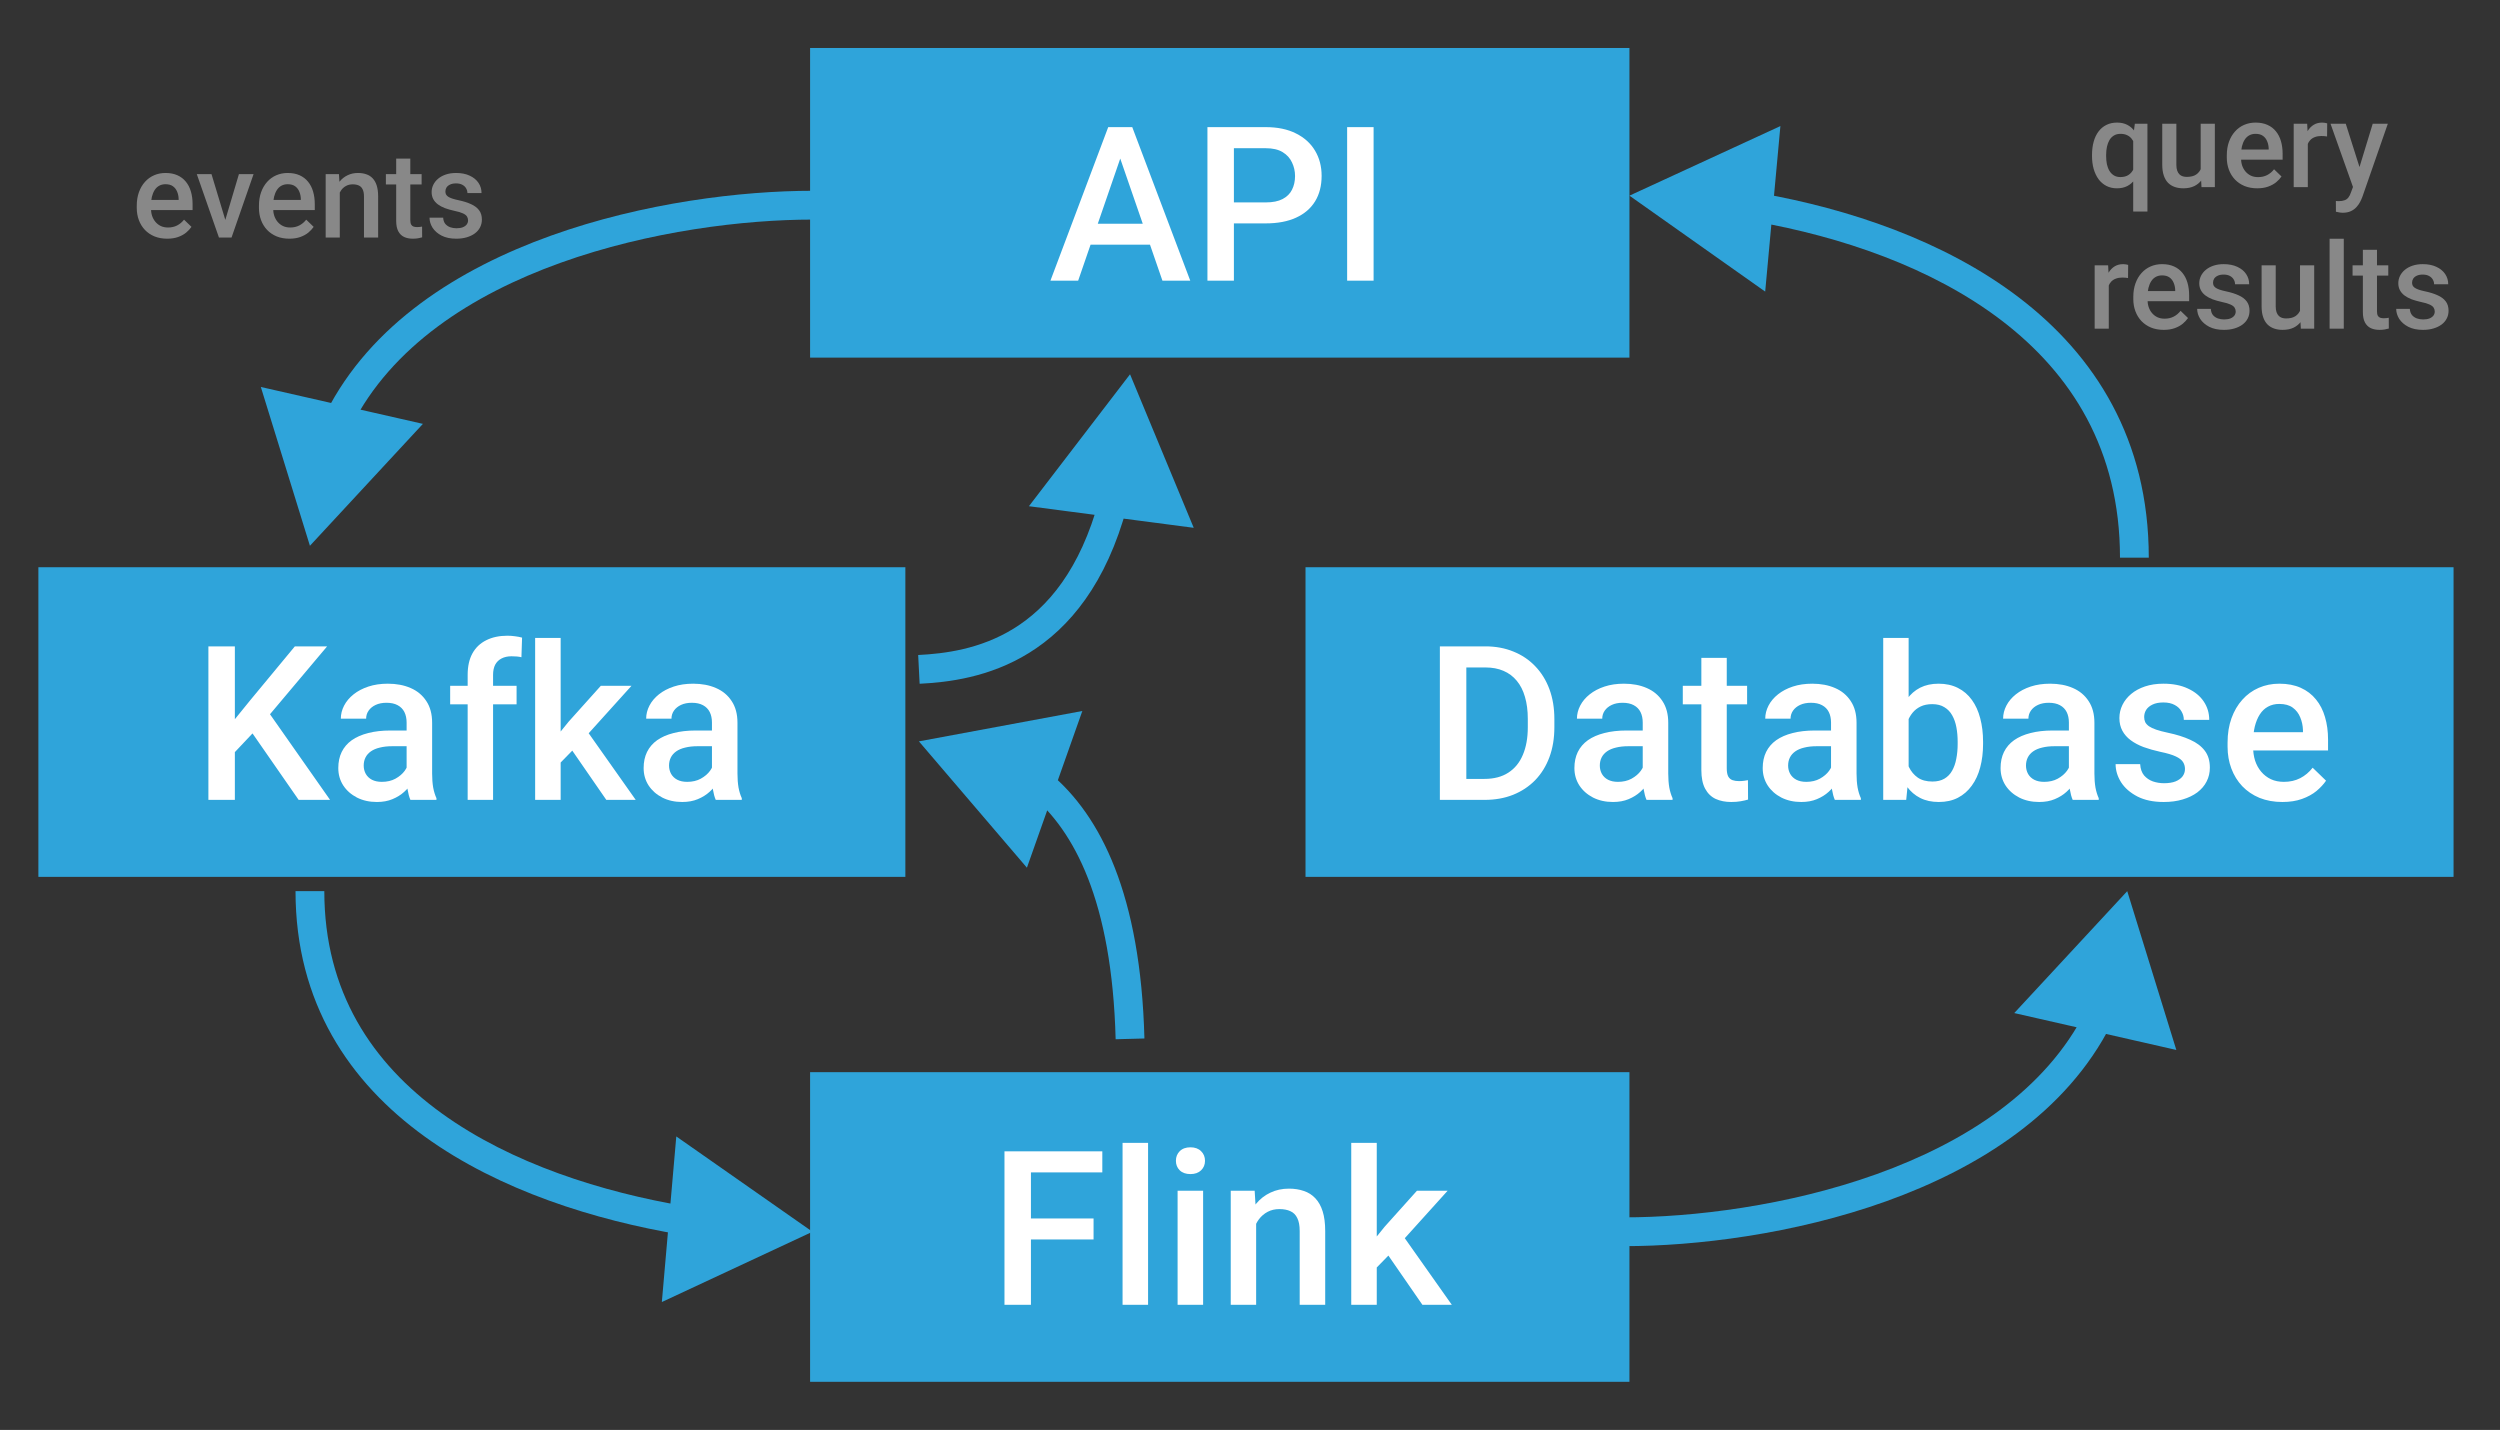 <svg width="1042" height="596" viewBox="0 0 1042 596" fill="none" xmlns="http://www.w3.org/2000/svg">
<rect x="0" y="0" width="1042" height="596" fill="#333333" stroke="none"/>
<rect width="1042" height="596" />
<rect x="337.648" y="149.057" width="129.056" height="341.503" transform="rotate(-90 337.648 149.057)" fill="#2FA4DA"/>
<path d="M468.498 61.513L449.382 116.972H437.824L461.906 52.987H469.289L468.498 61.513ZM484.494 116.972L465.334 61.513L464.499 52.987L471.925 52.987L496.095 116.972H484.494ZM483.571 93.241L483.571 101.986L448.766 101.986L448.766 93.241L483.571 93.241ZM527.56 93.109H510.905L510.905 84.364L527.56 84.364C530.461 84.364 532.804 83.895 534.591 82.958C536.379 82.02 537.682 80.731 538.503 79.091C539.352 77.421 539.777 75.517 539.777 73.378C539.777 71.356 539.352 69.467 538.503 67.709C537.682 65.922 536.379 64.486 534.591 63.402C532.804 62.318 530.461 61.776 527.56 61.776L514.289 61.776L514.289 116.972H503.258L503.258 52.987L527.56 52.987C532.511 52.987 536.716 53.866 540.173 55.624C543.659 57.352 546.31 59.755 548.127 62.831C549.943 65.878 550.851 69.364 550.851 73.29C550.851 77.421 549.943 80.966 548.127 83.925C546.31 86.884 543.659 89.154 540.173 90.736C536.716 92.318 532.511 93.109 527.56 93.109ZM572.516 52.987L572.516 116.972H561.486L561.486 52.987H572.516Z" fill="white"/>
<rect x="337.648" y="575.937" width="129.056" height="341.503" transform="rotate(-90 337.648 575.937)" fill="#2FA4DA"/>
<path d="M429.694 479.867L429.694 543.852H418.664L418.664 479.867H429.694ZM455.798 507.86L455.798 516.605H426.882L426.882 507.86H455.798ZM459.445 479.867L459.445 488.656H426.882L426.882 479.867L459.445 479.867ZM478.517 476.352L478.517 543.852H467.882L467.882 476.352H478.517ZM501.457 496.303L501.457 543.852H490.822L490.822 496.303H501.457ZM490.119 483.822C490.119 482.211 490.646 480.878 491.701 479.823C492.785 478.739 494.279 478.197 496.183 478.197C498.058 478.197 499.538 478.739 500.622 479.823C501.706 480.878 502.248 482.211 502.248 483.822C502.248 485.404 501.706 486.723 500.622 487.777C499.538 488.832 498.058 489.359 496.183 489.359C494.279 489.359 492.785 488.832 491.701 487.777C490.646 486.723 490.119 485.404 490.119 483.822ZM523.561 506.454L523.561 543.852H512.97L512.97 496.303H522.946L523.561 506.454ZM521.672 518.319L518.244 518.275C518.273 514.906 518.742 511.815 519.65 509.003C520.588 506.19 521.877 503.773 523.517 501.752C525.187 499.73 527.179 498.178 529.494 497.094C531.808 495.98 534.386 495.424 537.228 495.424C539.513 495.424 541.579 495.746 543.424 496.391C545.299 497.006 546.896 498.017 548.215 499.423C549.562 500.829 550.588 502.66 551.291 504.916C551.994 507.143 552.345 509.882 552.345 513.134L552.345 543.852H541.711L541.711 513.09C541.711 510.805 541.374 509.003 540.7 507.685C540.055 506.337 539.103 505.385 537.843 504.828C536.613 504.242 535.075 503.949 533.229 503.949C531.413 503.949 529.787 504.33 528.351 505.092C526.916 505.854 525.7 506.894 524.704 508.212C523.737 509.53 522.99 511.054 522.463 512.782C521.935 514.511 521.672 516.356 521.672 518.319ZM573.835 476.352L573.835 543.852H563.2L563.2 476.352H573.835ZM603.366 496.303L582.668 519.242L571.33 530.844L568.561 521.879L577.131 511.288L590.578 496.303H603.366ZM592.863 543.852L577.438 521.527L584.118 514.101L605.124 543.852H592.863Z" fill="white"/>
<rect x="544.139" y="365.477" width="129.056" height="478.502" transform="rotate(-90 544.139 365.477)" fill="#2FA4DA"/>
<path d="M618.726 333.391H605.059L605.147 324.646H618.726C622.682 324.646 625.992 323.781 628.658 322.053C631.353 320.324 633.375 317.849 634.723 314.626C636.099 311.403 636.788 307.565 636.788 303.112L636.788 299.641C636.788 296.184 636.392 293.122 635.601 290.456C634.84 287.79 633.697 285.549 632.174 283.732C630.68 281.916 628.834 280.539 626.637 279.602C624.469 278.664 621.964 278.195 619.122 278.195H604.796L604.796 269.406H619.122C623.37 269.406 627.252 270.124 630.767 271.56C634.283 272.966 637.315 275.002 639.864 277.668C642.442 280.334 644.42 283.527 645.797 287.248C647.174 290.969 647.862 295.129 647.862 299.729L647.862 303.112C647.862 307.712 647.174 311.872 645.797 315.593C644.42 319.313 642.442 322.507 639.864 325.173C637.286 327.81 634.21 329.846 630.636 331.281C627.091 332.688 623.121 333.391 618.726 333.391ZM611.168 269.406L611.168 333.391H600.138L600.138 269.406H611.168ZM684.688 323.854L684.688 301.179C684.688 299.479 684.381 298.015 683.766 296.784C683.15 295.554 682.213 294.602 680.953 293.928C679.723 293.254 678.17 292.917 676.295 292.917C674.566 292.917 673.072 293.21 671.812 293.796C670.553 294.382 669.571 295.173 668.868 296.169C668.165 297.165 667.813 298.293 667.813 299.553H657.266C657.266 297.678 657.721 295.861 658.629 294.104C659.537 292.346 660.855 290.778 662.584 289.401C664.312 288.024 666.378 286.94 668.78 286.149C671.182 285.358 673.878 284.963 676.866 284.963C680.44 284.963 683.604 285.563 686.358 286.765C689.141 287.966 691.324 289.782 692.906 292.214C694.517 294.616 695.323 297.634 695.323 301.267L695.323 322.404C695.323 324.572 695.47 326.521 695.763 328.249C696.085 329.948 696.539 331.428 697.125 332.688L697.125 333.391H686.27C685.772 332.248 685.377 330.798 685.084 329.04C684.82 327.253 684.688 325.524 684.688 323.854ZM686.226 304.475L686.314 311.022L678.712 311.022C676.749 311.022 675.02 311.213 673.526 311.594C672.032 311.945 670.787 312.473 669.791 313.176C668.795 313.879 668.048 314.729 667.55 315.725C667.052 316.721 666.803 317.849 666.803 319.108C666.803 320.368 667.096 321.525 667.682 322.58C668.267 323.605 669.117 324.411 670.23 324.997C671.373 325.583 672.75 325.876 674.361 325.876C676.529 325.876 678.419 325.437 680.03 324.558C681.671 323.649 682.96 322.551 683.897 321.262C684.835 319.943 685.333 318.698 685.391 317.526L688.819 322.229C688.468 323.43 687.867 324.719 687.017 326.096C686.168 327.473 685.055 328.791 683.678 330.051C682.33 331.281 680.704 332.292 678.8 333.083C676.925 333.874 674.757 334.27 672.296 334.27C669.19 334.27 666.422 333.654 663.99 332.424C661.558 331.164 659.654 329.479 658.277 327.37C656.9 325.231 656.212 322.814 656.212 320.119C656.212 317.6 656.681 315.373 657.618 313.439C658.585 311.477 659.991 309.836 661.837 308.518C663.712 307.199 665.997 306.203 668.692 305.529C671.388 304.826 674.464 304.475 677.921 304.475L686.226 304.475ZM728.194 285.842L728.194 293.576H701.388L701.388 285.842H728.194ZM709.122 274.196H719.713L719.713 320.251C719.713 321.716 719.918 322.844 720.328 323.635C720.767 324.396 721.368 324.909 722.13 325.173C722.891 325.437 723.785 325.568 724.81 325.568C725.543 325.568 726.246 325.524 726.92 325.437C727.594 325.349 728.136 325.261 728.546 325.173L728.59 333.259C727.711 333.522 726.685 333.757 725.514 333.962C724.371 334.167 723.053 334.27 721.558 334.27C719.127 334.27 716.974 333.845 715.099 332.995C713.224 332.116 711.759 330.695 710.704 328.732C709.649 326.77 709.122 324.162 709.122 320.91L709.122 274.196ZM763.175 323.854L763.175 301.179C763.175 299.479 762.867 298.015 762.252 296.784C761.637 295.554 760.699 294.602 759.439 293.928C758.209 293.254 756.656 292.917 754.781 292.917C753.053 292.917 751.558 293.21 750.299 293.796C749.039 294.382 748.057 295.173 747.354 296.169C746.651 297.165 746.3 298.293 746.3 299.553H735.753C735.753 297.678 736.207 295.861 737.115 294.104C738.023 292.346 739.342 290.778 741.07 289.401C742.799 288.024 744.864 286.94 747.266 286.149C749.669 285.358 752.364 284.963 755.352 284.963C758.927 284.963 762.091 285.563 764.845 286.765C767.628 287.966 769.81 289.782 771.392 292.214C773.004 294.616 773.809 297.634 773.809 301.267L773.809 322.404C773.809 324.572 773.956 326.521 774.249 328.249C774.571 329.948 775.025 331.428 775.611 332.688L775.611 333.391H764.757C764.259 332.248 763.863 330.798 763.57 329.04C763.307 327.253 763.175 325.524 763.175 323.854ZM764.713 304.475L764.801 311.022H757.198C755.235 311.022 753.507 311.213 752.013 311.594C750.518 311.945 749.273 312.473 748.277 313.176C747.281 313.879 746.534 314.729 746.036 315.725C745.538 316.721 745.289 317.849 745.289 319.108C745.289 320.368 745.582 321.525 746.168 322.58C746.754 323.605 747.603 324.411 748.717 324.997C749.859 325.583 751.236 325.876 752.848 325.876C755.016 325.876 756.905 325.437 758.516 324.558C760.157 323.649 761.446 322.551 762.384 321.262C763.321 319.943 763.819 318.698 763.878 317.526L767.306 322.229C766.954 323.43 766.353 324.719 765.504 326.096C764.654 327.473 763.541 328.791 762.164 330.051C760.816 331.281 759.19 332.292 757.286 333.083C755.411 333.874 753.243 334.27 750.782 334.27C747.677 334.27 744.908 333.654 742.476 332.424C740.045 331.164 738.141 329.479 736.764 327.37C735.387 325.231 734.698 322.814 734.698 320.119C734.698 317.6 735.167 315.373 736.104 313.439C737.071 311.477 738.477 309.836 740.323 308.518C742.198 307.199 744.483 306.203 747.179 305.529C749.874 304.826 752.95 304.475 756.407 304.475H764.713ZM784.928 265.891H795.518L795.518 323.239L794.508 333.391H784.928L784.928 265.891ZM826.544 309.177L826.544 310.1C826.544 313.615 826.148 316.853 825.357 319.812C824.596 322.741 823.424 325.29 821.842 327.458C820.289 329.626 818.355 331.311 816.041 332.512C813.756 333.684 811.104 334.27 808.087 334.27C805.128 334.27 802.55 333.713 800.352 332.6C798.155 331.486 796.309 329.904 794.815 327.854C793.35 325.803 792.164 323.356 791.256 320.515C790.348 317.673 789.703 314.538 789.322 311.11L789.322 308.166C789.703 304.709 790.348 301.574 791.256 298.762C792.164 295.92 793.35 293.474 794.815 291.423C796.309 289.343 798.141 287.746 800.308 286.633C802.506 285.52 805.069 284.963 807.999 284.963C811.046 284.963 813.726 285.549 816.041 286.721C818.385 287.893 820.333 289.563 821.886 291.73C823.438 293.869 824.596 296.418 825.357 299.377C826.148 302.336 826.544 305.603 826.544 309.177ZM815.953 310.1L815.953 309.177C815.953 307.038 815.777 305.031 815.426 303.156C815.074 301.252 814.488 299.582 813.668 298.146C812.877 296.711 811.793 295.583 810.416 294.763C809.068 293.913 807.384 293.488 805.362 293.488C803.487 293.488 801.876 293.811 800.528 294.455C799.181 295.1 798.053 295.979 797.144 297.092C796.236 298.205 795.518 299.494 794.991 300.959C794.493 302.424 794.156 304.006 793.98 305.705L793.98 313.659C794.244 315.856 794.801 317.878 795.65 319.724C796.529 321.54 797.76 323.005 799.342 324.118C800.924 325.202 802.96 325.744 805.45 325.744C807.413 325.744 809.068 325.349 810.416 324.558C811.764 323.767 812.833 322.668 813.624 321.262C814.444 319.826 815.03 318.156 815.382 316.252C815.763 314.348 815.953 312.297 815.953 310.1ZM862.315 323.854L862.315 301.179C862.315 299.479 862.008 298.015 861.392 296.784C860.777 295.554 859.84 294.602 858.58 293.928C857.349 293.254 855.797 292.917 853.922 292.917C852.193 292.917 850.699 293.21 849.439 293.796C848.18 294.382 847.198 295.173 846.495 296.169C845.792 297.165 845.44 298.293 845.44 299.553H834.893C834.893 297.678 835.348 295.861 836.256 294.104C837.164 292.346 838.482 290.778 840.211 289.401C841.939 288.024 844.005 286.94 846.407 286.149C848.809 285.358 851.505 284.963 854.493 284.963C858.067 284.963 861.231 285.563 863.985 286.765C866.768 287.966 868.951 289.782 870.533 292.214C872.144 294.616 872.95 297.634 872.95 301.267L872.95 322.404C872.95 324.572 873.097 326.521 873.39 328.249C873.712 329.948 874.166 331.428 874.752 332.688L874.752 333.391H863.897C863.399 332.248 863.004 330.798 862.711 329.04C862.447 327.253 862.315 325.524 862.315 323.854ZM863.853 304.475L863.941 311.022H856.339C854.376 311.022 852.647 311.213 851.153 311.594C849.659 311.945 848.414 312.473 847.418 313.176C846.422 313.879 845.675 314.729 845.177 315.725C844.679 316.721 844.43 317.849 844.43 319.108C844.43 320.368 844.723 321.525 845.308 322.58C845.894 323.605 846.744 324.411 847.857 324.997C849 325.583 850.377 325.876 851.988 325.876C854.156 325.876 856.046 325.437 857.657 324.558C859.298 323.649 860.587 322.551 861.524 321.262C862.462 319.943 862.96 318.698 863.018 317.526L866.446 322.229C866.095 323.43 865.494 324.719 864.644 326.096C863.795 327.473 862.682 328.791 861.305 330.051C859.957 331.281 858.331 332.292 856.427 333.083C854.552 333.874 852.384 334.27 849.923 334.27C846.817 334.27 844.049 333.654 841.617 332.424C839.185 331.164 837.281 329.479 835.904 327.37C834.527 325.231 833.839 322.814 833.839 320.119C833.839 317.6 834.307 315.373 835.245 313.439C836.212 311.477 837.618 309.836 839.464 308.518C841.339 307.199 843.624 306.203 846.319 305.529C849.015 304.826 852.091 304.475 855.548 304.475H863.853ZM910.699 320.515C910.699 319.46 910.435 318.508 909.908 317.658C909.381 316.779 908.37 315.988 906.876 315.285C905.411 314.582 903.243 313.938 900.372 313.352C897.852 312.795 895.538 312.136 893.429 311.374C891.349 310.583 889.561 309.631 888.067 308.518C886.573 307.404 885.416 306.086 884.596 304.563C883.775 303.039 883.365 301.281 883.365 299.289C883.365 297.355 883.79 295.524 884.64 293.796C885.489 292.067 886.705 290.544 888.287 289.226C889.869 287.907 891.788 286.867 894.044 286.105C896.329 285.344 898.878 284.963 901.69 284.963C905.675 284.963 909.088 285.637 911.93 286.984C914.801 288.303 916.998 290.104 918.521 292.39C920.045 294.646 920.807 297.194 920.807 300.036H910.216C910.216 298.776 909.893 297.604 909.249 296.521C908.634 295.407 907.696 294.514 906.436 293.84C905.177 293.137 903.595 292.785 901.69 292.785C899.874 292.785 898.365 293.078 897.164 293.664C895.992 294.221 895.113 294.953 894.527 295.861C893.971 296.77 893.692 297.766 893.692 298.85C893.692 299.641 893.839 300.358 894.132 301.003C894.454 301.618 894.981 302.189 895.714 302.717C896.446 303.215 897.442 303.684 898.702 304.123C899.991 304.563 901.602 304.987 903.536 305.397C907.169 306.159 910.289 307.141 912.896 308.342C915.533 309.514 917.555 311.037 918.961 312.912C920.367 314.758 921.07 317.102 921.07 319.943C921.07 322.053 920.616 323.986 919.708 325.744C918.829 327.473 917.54 328.981 915.841 330.271C914.141 331.53 912.105 332.512 909.732 333.215C907.389 333.918 904.752 334.27 901.822 334.27C897.516 334.27 893.868 333.508 890.88 331.984C887.891 330.432 885.621 328.454 884.068 326.052C882.545 323.62 881.783 321.101 881.783 318.493H892.022C892.14 320.456 892.682 322.023 893.648 323.195C894.644 324.338 895.875 325.173 897.34 325.7C898.834 326.198 900.372 326.447 901.954 326.447C903.858 326.447 905.455 326.198 906.744 325.7C908.033 325.173 909.015 324.47 909.688 323.591C910.362 322.683 910.699 321.657 910.699 320.515ZM951.305 334.27C947.789 334.27 944.61 333.698 941.768 332.556C938.956 331.384 936.554 329.758 934.561 327.678C932.599 325.598 931.09 323.151 930.035 320.339C928.98 317.526 928.453 314.494 928.453 311.242L928.453 309.484C928.453 305.764 928.995 302.395 930.079 299.377C931.163 296.359 932.672 293.781 934.605 291.643C936.539 289.475 938.824 287.819 941.461 286.677C944.098 285.534 946.954 284.963 950.03 284.963C953.429 284.963 956.402 285.534 958.951 286.677C961.5 287.819 963.609 289.431 965.279 291.511C966.978 293.562 968.238 296.008 969.058 298.85C969.908 301.691 970.333 304.826 970.333 308.254L970.333 312.78H933.595L933.595 305.178H959.874L959.874 304.343C959.815 302.438 959.434 300.651 958.731 298.981C958.057 297.312 957.017 295.964 955.611 294.938C954.205 293.913 952.33 293.4 949.986 293.4C948.228 293.4 946.661 293.781 945.284 294.543C943.936 295.275 942.808 296.345 941.9 297.751C940.992 299.157 940.289 300.856 939.791 302.849C939.322 304.812 939.088 307.023 939.088 309.484L939.088 311.242C939.088 313.322 939.366 315.256 939.923 317.043C940.509 318.801 941.358 320.339 942.472 321.657C943.585 322.976 944.932 324.016 946.515 324.777C948.097 325.51 949.898 325.876 951.92 325.876C954.469 325.876 956.739 325.363 958.731 324.338C960.724 323.313 962.452 321.862 963.917 319.987L969.498 325.393C968.473 326.887 967.14 328.322 965.499 329.699C963.858 331.047 961.851 332.146 959.478 332.995C957.135 333.845 954.41 334.27 951.305 334.27Z" fill="white"/>
<rect x="16" y="365.477" width="129.056" height="361.358" transform="rotate(-90 16 365.477)" fill="#2FA4DA"/>
<path d="M97.89 269.406L97.89 333.391H86.86L86.86 269.406H97.89ZM136.342 269.406L110.414 300.212L95.649 315.856L93.715 304.914L104.262 291.906L122.895 269.406L136.342 269.406ZM124.477 333.391L103.427 303.068L111.03 295.554L137.573 333.391H124.477ZM169.477 323.854L169.477 301.179C169.477 299.479 169.169 298.015 168.554 296.784C167.939 295.554 167.001 294.602 165.742 293.928C164.511 293.254 162.958 292.917 161.083 292.917C159.355 292.917 157.861 293.21 156.601 293.796C155.341 294.382 154.36 295.173 153.657 296.169C152.953 297.165 152.602 298.293 152.602 299.553H142.055C142.055 297.678 142.509 295.861 143.417 294.104C144.326 292.346 145.644 290.778 147.372 289.401C149.101 288.024 151.166 286.94 153.569 286.149C155.971 285.358 158.666 284.963 161.655 284.963C165.229 284.963 168.393 285.563 171.147 286.765C173.93 287.966 176.113 289.782 177.695 292.214C179.306 294.616 180.112 297.634 180.112 301.267L180.112 322.404C180.112 324.572 180.258 326.521 180.551 328.249C180.873 329.948 181.328 331.428 181.913 332.688L181.913 333.391H171.059C170.561 332.248 170.165 330.798 169.872 329.04C169.609 327.253 169.477 325.524 169.477 323.854ZM171.015 304.475L171.103 311.022H163.5C161.537 311.022 159.809 311.213 158.315 311.594C156.821 311.945 155.576 312.473 154.579 313.176C153.583 313.879 152.836 314.729 152.338 315.725C151.84 316.721 151.591 317.849 151.591 319.108C151.591 320.368 151.884 321.525 152.47 322.58C153.056 323.605 153.906 324.411 155.019 324.997C156.161 325.583 157.538 325.876 159.15 325.876C161.318 325.876 163.207 325.437 164.819 324.558C166.459 323.649 167.748 322.551 168.686 321.262C169.623 319.943 170.121 318.698 170.18 317.526L173.608 322.229C173.256 323.43 172.656 324.719 171.806 326.096C170.956 327.473 169.843 328.791 168.466 330.051C167.119 331.281 165.493 332.292 163.588 333.083C161.713 333.874 159.545 334.27 157.084 334.27C153.979 334.27 151.21 333.654 148.779 332.424C146.347 331.164 144.443 329.479 143.066 327.37C141.689 325.231 141 322.814 141 320.119C141 317.6 141.469 315.373 142.407 313.439C143.373 311.477 144.78 309.836 146.625 308.518C148.5 307.199 150.786 306.203 153.481 305.529C156.176 304.826 159.252 304.475 162.709 304.475H171.015ZM205.512 333.391H194.921L194.921 281.271C194.921 277.727 195.58 274.753 196.899 272.351C198.246 269.919 200.165 268.088 202.656 266.857C205.146 265.598 208.09 264.968 211.489 264.968C212.543 264.968 213.583 265.041 214.609 265.188C215.634 265.305 216.63 265.495 217.597 265.759L217.333 273.933C216.747 273.786 216.103 273.684 215.4 273.625C214.726 273.566 213.994 273.537 213.203 273.537C211.591 273.537 210.2 273.845 209.028 274.46C207.885 275.046 207.006 275.91 206.391 277.053C205.805 278.195 205.512 279.602 205.512 281.271L205.512 333.391ZM215.312 285.842L215.312 293.576H187.626L187.626 285.842H215.312ZM233.681 265.891L233.681 333.391H223.046L223.046 265.891H233.681ZM263.212 285.842L242.514 308.781L231.176 320.383L228.408 311.418L236.977 300.827L250.424 285.842H263.212ZM252.709 333.391L237.285 311.066L243.964 303.64L264.97 333.391H252.709ZM296.743 323.854L296.743 301.179C296.743 299.479 296.435 298.015 295.82 296.784C295.204 295.554 294.267 294.602 293.007 293.928C291.777 293.254 290.224 292.917 288.349 292.917C286.62 292.917 285.126 293.21 283.867 293.796C282.607 294.382 281.625 295.173 280.922 296.169C280.219 297.165 279.868 298.293 279.868 299.553H269.321C269.321 297.678 269.775 295.861 270.683 294.104C271.591 292.346 272.91 290.778 274.638 289.401C276.367 288.024 278.432 286.94 280.834 286.149C283.237 285.358 285.932 284.963 288.92 284.963C292.494 284.963 295.659 285.563 298.412 286.765C301.196 287.966 303.378 289.782 304.96 292.214C306.572 294.616 307.377 297.634 307.377 301.267L307.377 322.404C307.377 324.572 307.524 326.521 307.817 328.249C308.139 329.948 308.593 331.428 309.179 332.688L309.179 333.391H298.325C297.827 332.248 297.431 330.798 297.138 329.04C296.874 327.253 296.743 325.524 296.743 323.854ZM298.281 304.475L298.369 311.022H290.766C288.803 311.022 287.075 311.213 285.58 311.594C284.086 311.945 282.841 312.473 281.845 313.176C280.849 313.879 280.102 314.729 279.604 315.725C279.106 316.721 278.857 317.849 278.857 319.108C278.857 320.368 279.15 321.525 279.736 322.58C280.322 323.605 281.171 324.411 282.285 324.997C283.427 325.583 284.804 325.876 286.415 325.876C288.583 325.876 290.473 325.437 292.084 324.558C293.725 323.649 295.014 322.551 295.952 321.262C296.889 319.943 297.387 318.698 297.446 317.526L300.873 322.229C300.522 323.43 299.921 324.719 299.072 326.096C298.222 327.473 297.109 328.791 295.732 330.051C294.384 331.281 292.758 332.292 290.854 333.083C288.979 333.874 286.811 334.27 284.35 334.27C281.244 334.27 278.476 333.654 276.044 332.424C273.613 331.164 271.708 329.479 270.331 327.37C268.954 325.231 268.266 322.814 268.266 320.119C268.266 317.6 268.735 315.373 269.672 313.439C270.639 311.477 272.045 309.836 273.891 308.518C275.766 307.199 278.051 306.203 280.746 305.529C283.442 304.826 286.518 304.475 289.975 304.475H298.281Z" fill="white"/>
<path d="M886.635 371.431L839.54 422.245L907.094 437.623L886.635 371.431ZM677.166 519.393C706.441 519.393 747.69 514.511 786.237 500.669C824.696 486.859 861.364 463.79 880.004 426.796L869.288 421.396C852.619 454.476 819.273 476.056 782.181 489.376C745.178 502.663 705.341 507.393 677.166 507.393V519.393Z" fill="#2FA4DA"/>
<path d="M338.641 513.393L275.857 542.687L281.88 473.667L338.641 513.393ZM283.849 514.615C248.09 508.608 208.168 496.231 177.035 473.732C145.688 451.077 123.173 418.044 123.173 371.431H135.173C135.173 413.483 155.215 443.157 184.064 464.006C213.128 485.01 251.042 496.935 285.838 502.781L283.849 514.615Z" fill="#2FA4DA"/>
<path d="M129.173 227.483L176.267 176.669L108.713 161.291L129.173 227.483ZM338.641 79.521C309.366 79.521 268.117 84.403 229.57 98.245C191.112 112.055 154.443 135.124 135.803 172.118L146.519 177.518C163.188 144.438 196.534 122.858 233.626 109.539C270.629 96.251 310.466 91.521 338.641 91.521V79.521Z" fill="#2FA4DA"/>
<path d="M679.152 81.55L742.07 52.546L735.73 121.537L679.152 81.55ZM733.983 80.585C769.973 86.951 810.175 100.1 841.519 124.02C873.08 148.106 895.613 183.126 895.613 232.447H883.613C883.613 187.405 863.279 155.722 834.239 133.56C804.981 111.231 766.845 98.584 731.893 92.402L733.983 80.585Z" fill="#2FA4DA"/>
<path d="M471 156L428.855 210.989L497.549 219.993L471 156ZM383.302 284.992C395.019 284.403 412.325 282.413 428.941 272.116C445.729 261.713 461.12 243.269 469.776 211.098L458.188 207.98C450.216 237.61 436.482 253.325 422.62 261.916C408.585 270.613 393.714 272.453 382.698 273.008L383.302 284.992Z" fill="#2FA4DA"/>
<path d="M383 309L451.116 296.342L428.02 361.661L383 309ZM437.779 322.412C458.781 340.083 475.41 372.842 476.998 432.841L465.002 433.159C463.467 375.128 447.488 346.264 430.053 331.594L437.779 322.412Z" fill="#2FA4DA"/>
<path d="M69.698 99.488C67.745 99.488 65.979 99.171 64.4 98.536C62.838 97.885 61.503 96.982 60.397 95.826C59.306 94.671 58.468 93.311 57.882 91.749C57.296 90.186 57.003 88.502 57.003 86.695V85.719C57.003 83.652 57.304 81.78 57.906 80.103C58.508 78.427 59.347 76.995 60.421 75.807C61.495 74.602 62.765 73.683 64.23 73.048C65.694 72.413 67.281 72.096 68.99 72.096C70.878 72.096 72.53 72.413 73.946 73.048C75.362 73.683 76.534 74.578 77.462 75.733C78.406 76.873 79.106 78.232 79.561 79.811C80.034 81.389 80.269 83.131 80.269 85.035V87.55H59.859V83.326H74.459V82.862C74.426 81.804 74.215 80.811 73.824 79.884C73.45 78.956 72.872 78.207 72.091 77.638C71.31 77.068 70.268 76.783 68.966 76.783C67.989 76.783 67.118 76.995 66.353 77.418C65.605 77.825 64.978 78.419 64.474 79.2C63.969 79.981 63.578 80.925 63.302 82.032C63.041 83.123 62.911 84.352 62.911 85.719V86.695C62.911 87.851 63.066 88.925 63.375 89.918C63.7 90.894 64.172 91.749 64.791 92.481C65.409 93.214 66.158 93.792 67.037 94.215C67.916 94.622 68.917 94.825 70.04 94.825C71.456 94.825 72.717 94.54 73.824 93.971C74.931 93.401 75.891 92.595 76.705 91.554L79.806 94.557C79.236 95.387 78.495 96.184 77.584 96.949C76.672 97.698 75.558 98.308 74.239 98.78C72.937 99.252 71.424 99.488 69.698 99.488ZM93.111 94.337L99.581 72.584H105.685L96.505 99H92.696L93.111 94.337ZM88.155 72.584L94.747 94.435L95.064 99H91.256L82.027 72.584H88.155ZM120.626 99.488C118.673 99.488 116.907 99.171 115.328 98.536C113.766 97.885 112.431 96.982 111.324 95.826C110.234 94.671 109.396 93.311 108.81 91.749C108.224 90.186 107.931 88.502 107.931 86.695V85.719C107.931 83.652 108.232 81.78 108.834 80.103C109.436 78.427 110.274 76.995 111.349 75.807C112.423 74.602 113.692 73.683 115.157 73.048C116.622 72.413 118.209 72.096 119.918 72.096C121.806 72.096 123.458 72.413 124.874 73.048C126.29 73.683 127.462 74.578 128.39 75.733C129.334 76.873 130.034 78.232 130.489 79.811C130.961 81.389 131.197 83.131 131.197 85.035V87.55H110.787V83.326H125.387V82.862C125.354 81.804 125.143 80.811 124.752 79.884C124.378 78.956 123.8 78.207 123.019 77.638C122.237 77.068 121.196 76.783 119.894 76.783C118.917 76.783 118.046 76.995 117.281 77.418C116.533 77.825 115.906 78.419 115.401 79.2C114.897 79.981 114.506 80.925 114.229 82.032C113.969 83.123 113.839 84.352 113.839 85.719V86.695C113.839 87.851 113.993 88.925 114.303 89.918C114.628 90.894 115.1 91.749 115.719 92.481C116.337 93.214 117.086 93.792 117.965 94.215C118.844 94.622 119.845 94.825 120.968 94.825C122.384 94.825 123.645 94.54 124.752 93.971C125.859 93.401 126.819 92.595 127.633 91.554L130.733 94.557C130.164 95.387 129.423 96.184 128.512 96.949C127.6 97.698 126.485 98.308 125.167 98.78C123.865 99.252 122.351 99.488 120.626 99.488ZM141.622 78.224V99H135.738V72.584H141.28L141.622 78.224ZM140.572 84.815L138.668 84.791C138.684 82.919 138.945 81.202 139.449 79.64C139.97 78.077 140.686 76.734 141.598 75.611C142.525 74.488 143.632 73.626 144.918 73.023C146.204 72.405 147.636 72.096 149.215 72.096C150.484 72.096 151.632 72.275 152.657 72.633C153.699 72.975 154.586 73.536 155.318 74.317C156.067 75.099 156.637 76.116 157.027 77.369C157.418 78.606 157.613 80.128 157.613 81.935V99H151.705V81.91C151.705 80.641 151.518 79.64 151.144 78.907C150.785 78.159 150.257 77.63 149.557 77.32C148.873 76.995 148.019 76.832 146.993 76.832C145.984 76.832 145.081 77.044 144.283 77.467C143.486 77.89 142.81 78.468 142.257 79.2C141.72 79.933 141.305 80.779 141.012 81.739C140.719 82.7 140.572 83.725 140.572 84.815ZM175.729 72.584V76.881H160.836V72.584H175.729ZM165.133 66.114H171.017V91.7C171.017 92.514 171.131 93.141 171.358 93.58C171.603 94.003 171.936 94.288 172.359 94.435C172.783 94.581 173.279 94.654 173.849 94.654C174.256 94.654 174.646 94.63 175.021 94.581C175.395 94.532 175.696 94.483 175.924 94.435L175.948 98.927C175.46 99.073 174.89 99.204 174.239 99.317C173.604 99.431 172.872 99.488 172.042 99.488C170.691 99.488 169.495 99.252 168.453 98.78C167.411 98.292 166.598 97.503 166.012 96.412C165.426 95.322 165.133 93.873 165.133 92.066V66.114ZM195.089 91.847C195.089 91.261 194.942 90.732 194.649 90.26C194.356 89.772 193.795 89.332 192.965 88.941C192.151 88.551 190.947 88.193 189.352 87.867C187.952 87.558 186.666 87.192 185.494 86.769C184.339 86.329 183.346 85.8 182.516 85.182C181.686 84.563 181.043 83.831 180.587 82.984C180.131 82.138 179.903 81.162 179.903 80.055C179.903 78.981 180.139 77.963 180.611 77.003C181.083 76.043 181.759 75.196 182.638 74.464C183.517 73.731 184.583 73.154 185.836 72.731C187.105 72.307 188.521 72.096 190.084 72.096C192.298 72.096 194.194 72.47 195.772 73.219C197.368 73.951 198.588 74.952 199.435 76.222C200.281 77.475 200.704 78.891 200.704 80.47H194.82C194.82 79.77 194.641 79.119 194.283 78.517C193.941 77.898 193.421 77.402 192.721 77.027C192.021 76.637 191.142 76.441 190.084 76.441C189.075 76.441 188.237 76.604 187.569 76.93C186.918 77.239 186.43 77.646 186.104 78.15C185.795 78.655 185.641 79.208 185.641 79.811C185.641 80.25 185.722 80.649 185.885 81.007C186.064 81.349 186.357 81.666 186.764 81.959C187.171 82.236 187.724 82.496 188.424 82.74C189.14 82.984 190.035 83.22 191.109 83.448C193.128 83.871 194.861 84.417 196.31 85.084C197.774 85.735 198.897 86.581 199.679 87.623C200.46 88.648 200.851 89.951 200.851 91.529C200.851 92.701 200.598 93.775 200.094 94.752C199.605 95.712 198.889 96.55 197.945 97.267C197.001 97.966 195.87 98.512 194.552 98.902C193.25 99.293 191.785 99.488 190.157 99.488C187.765 99.488 185.738 99.065 184.078 98.219C182.418 97.356 181.157 96.257 180.294 94.923C179.448 93.572 179.024 92.172 179.024 90.724H184.713C184.778 91.814 185.079 92.685 185.616 93.336C186.17 93.971 186.853 94.435 187.667 94.728C188.497 95.004 189.352 95.143 190.23 95.143C191.288 95.143 192.175 95.004 192.892 94.728C193.608 94.435 194.153 94.044 194.527 93.556C194.902 93.051 195.089 92.481 195.089 91.847Z" fill="#888888"/>
<path d="M889.116 88.156V56.833L889.8 51.584H895.049V88.156H889.116ZM871.953 65.061V64.548C871.953 62.546 872.181 60.723 872.637 59.079C873.092 57.419 873.768 55.995 874.663 54.807C875.558 53.618 876.649 52.707 877.935 52.072C879.22 51.421 880.701 51.096 882.378 51.096C884.006 51.096 885.422 51.405 886.626 52.023C887.847 52.642 888.872 53.529 889.702 54.685C890.549 55.824 891.224 57.183 891.729 58.762C892.233 60.34 892.599 62.098 892.827 64.035V65.671C892.616 67.559 892.257 69.284 891.753 70.847C891.248 72.409 890.573 73.76 889.727 74.899C888.88 76.039 887.847 76.926 886.626 77.561C885.405 78.179 883.973 78.488 882.329 78.488C880.685 78.488 879.22 78.155 877.935 77.487C876.649 76.82 875.558 75.884 874.663 74.68C873.784 73.459 873.109 72.035 872.637 70.407C872.181 68.763 871.953 66.981 871.953 65.061ZM877.837 64.548V65.061C877.837 66.265 877.943 67.396 878.154 68.454C878.382 69.496 878.74 70.424 879.229 71.237C879.717 72.035 880.335 72.662 881.084 73.117C881.833 73.573 882.736 73.801 883.794 73.801C885.177 73.801 886.309 73.5 887.188 72.897C888.083 72.295 888.766 71.49 889.238 70.481C889.727 69.455 890.068 68.324 890.264 67.087V62.668C890.15 61.708 889.946 60.812 889.653 59.982C889.36 59.136 888.953 58.404 888.433 57.785C887.928 57.15 887.293 56.662 886.528 56.32C885.78 55.962 884.884 55.783 883.843 55.783C882.785 55.783 881.873 56.011 881.108 56.467C880.343 56.922 879.717 57.557 879.229 58.371C878.757 59.169 878.407 60.096 878.179 61.154C877.951 62.212 877.837 63.343 877.837 64.548ZM917.241 71.774V51.584H923.149V78H917.583L917.241 71.774ZM918.071 66.281L920.049 66.232C920.049 68.007 919.854 69.642 919.463 71.14C919.072 72.621 918.47 73.915 917.656 75.022C916.842 76.112 915.801 76.966 914.531 77.585C913.262 78.187 911.74 78.488 909.966 78.488C908.68 78.488 907.5 78.301 906.426 77.927C905.352 77.552 904.424 76.975 903.643 76.193C902.878 75.412 902.284 74.395 901.86 73.142C901.437 71.888 901.226 70.391 901.226 68.649V51.584H907.109V68.698C907.109 69.659 907.223 70.464 907.451 71.115C907.679 71.75 907.988 72.263 908.379 72.653C908.77 73.044 909.225 73.321 909.746 73.483C910.267 73.646 910.82 73.728 911.406 73.728C913.083 73.728 914.401 73.402 915.361 72.751C916.338 72.084 917.03 71.189 917.437 70.065C917.86 68.942 918.071 67.681 918.071 66.281ZM940.825 78.488C938.872 78.488 937.106 78.171 935.527 77.536C933.965 76.885 932.63 75.982 931.523 74.826C930.433 73.671 929.595 72.311 929.009 70.749C928.423 69.186 928.13 67.502 928.13 65.695V64.719C928.13 62.652 928.431 60.78 929.033 59.103C929.635 57.427 930.474 55.995 931.548 54.807C932.622 53.602 933.892 52.683 935.356 52.048C936.821 51.413 938.408 51.096 940.117 51.096C942.005 51.096 943.657 51.413 945.073 52.048C946.489 52.683 947.661 53.578 948.589 54.733C949.533 55.873 950.233 57.232 950.688 58.81C951.16 60.389 951.396 62.131 951.396 64.035V66.55H930.986V62.326H945.586V61.862C945.553 60.804 945.342 59.812 944.951 58.884C944.577 57.956 943.999 57.207 943.218 56.638C942.437 56.068 941.395 55.783 940.093 55.783C939.116 55.783 938.245 55.995 937.48 56.418C936.732 56.825 936.105 57.419 935.601 58.2C935.096 58.981 934.705 59.925 934.429 61.032C934.168 62.123 934.038 63.352 934.038 64.719V65.695C934.038 66.851 934.193 67.925 934.502 68.918C934.827 69.894 935.299 70.749 935.918 71.481C936.536 72.214 937.285 72.792 938.164 73.215C939.043 73.622 940.044 73.825 941.167 73.825C942.583 73.825 943.844 73.54 944.951 72.971C946.058 72.401 947.018 71.595 947.832 70.554L950.933 73.557C950.363 74.387 949.622 75.184 948.711 75.949C947.799 76.698 946.685 77.308 945.366 77.78C944.064 78.252 942.55 78.488 940.825 78.488ZM961.895 56.613V78H956.011V51.584H961.626L961.895 56.613ZM969.976 51.413L969.927 56.882C969.569 56.817 969.178 56.768 968.755 56.735C968.348 56.703 967.941 56.687 967.534 56.687C966.525 56.687 965.638 56.833 964.873 57.126C964.108 57.403 963.465 57.81 962.944 58.347C962.44 58.867 962.049 59.502 961.772 60.251C961.496 61 961.333 61.838 961.284 62.766L959.941 62.863C959.941 61.203 960.104 59.665 960.43 58.249C960.755 56.833 961.243 55.588 961.895 54.514C962.562 53.44 963.392 52.601 964.385 51.999C965.394 51.397 966.558 51.096 967.876 51.096C968.234 51.096 968.617 51.128 969.023 51.193C969.447 51.258 969.764 51.332 969.976 51.413ZM981.768 75.119L988.945 51.584H995.244L984.648 82.028C984.404 82.679 984.087 83.387 983.696 84.152C983.306 84.917 982.793 85.642 982.158 86.325C981.54 87.025 980.767 87.587 979.839 88.01C978.911 88.449 977.788 88.669 976.47 88.669C975.949 88.669 975.444 88.62 974.956 88.522C974.484 88.441 974.036 88.352 973.613 88.254L973.589 83.762C973.752 83.778 973.947 83.794 974.175 83.811C974.419 83.827 974.614 83.835 974.761 83.835C975.737 83.835 976.551 83.713 977.202 83.469C977.853 83.241 978.382 82.867 978.789 82.346C979.212 81.825 979.57 81.125 979.863 80.246L981.768 75.119ZM977.715 51.584L983.989 71.359L985.039 77.561L980.962 78.61L971.367 51.584H977.715ZM878.936 115.613V137H873.052V110.584H878.667L878.936 115.613ZM887.017 110.413L886.968 115.882C886.61 115.817 886.219 115.768 885.796 115.735C885.389 115.703 884.982 115.687 884.575 115.687C883.566 115.687 882.679 115.833 881.914 116.126C881.149 116.403 880.506 116.81 879.985 117.347C879.481 117.868 879.09 118.502 878.813 119.251C878.537 120 878.374 120.838 878.325 121.766L876.982 121.863C876.982 120.203 877.145 118.665 877.471 117.249C877.796 115.833 878.285 114.588 878.936 113.514C879.603 112.439 880.433 111.601 881.426 110.999C882.435 110.397 883.599 110.096 884.917 110.096C885.275 110.096 885.658 110.128 886.064 110.193C886.488 110.258 886.805 110.332 887.017 110.413ZM901.86 137.488C899.907 137.488 898.141 137.171 896.562 136.536C895 135.885 893.665 134.982 892.559 133.826C891.468 132.671 890.63 131.312 890.044 129.749C889.458 128.187 889.165 126.502 889.165 124.695V123.719C889.165 121.652 889.466 119.78 890.068 118.104C890.671 116.427 891.509 114.995 892.583 113.807C893.657 112.602 894.927 111.683 896.392 111.048C897.856 110.413 899.443 110.096 901.152 110.096C903.04 110.096 904.692 110.413 906.108 111.048C907.524 111.683 908.696 112.578 909.624 113.733C910.568 114.873 911.268 116.232 911.724 117.811C912.196 119.389 912.432 121.131 912.432 123.035V125.55H892.021V121.326H906.621V120.862C906.589 119.804 906.377 118.812 905.986 117.884C905.612 116.956 905.034 116.207 904.253 115.638C903.472 115.068 902.43 114.783 901.128 114.783C900.151 114.783 899.281 114.995 898.516 115.418C897.767 115.825 897.14 116.419 896.636 117.2C896.131 117.981 895.741 118.925 895.464 120.032C895.203 121.123 895.073 122.352 895.073 123.719V124.695C895.073 125.851 895.228 126.925 895.537 127.918C895.863 128.895 896.335 129.749 896.953 130.481C897.572 131.214 898.32 131.792 899.199 132.215C900.078 132.622 901.079 132.825 902.202 132.825C903.618 132.825 904.88 132.54 905.986 131.971C907.093 131.401 908.053 130.595 908.867 129.554L911.968 132.557C911.398 133.387 910.658 134.184 909.746 134.949C908.835 135.698 907.72 136.308 906.401 136.78C905.099 137.252 903.586 137.488 901.86 137.488ZM931.841 129.847C931.841 129.261 931.694 128.732 931.401 128.26C931.108 127.771 930.547 127.332 929.717 126.941C928.903 126.551 927.699 126.193 926.104 125.867C924.704 125.558 923.418 125.192 922.246 124.769C921.09 124.329 920.098 123.8 919.268 123.182C918.438 122.563 917.795 121.831 917.339 120.984C916.883 120.138 916.655 119.161 916.655 118.055C916.655 116.98 916.891 115.963 917.363 115.003C917.835 114.043 918.511 113.196 919.39 112.464C920.269 111.731 921.335 111.154 922.588 110.73C923.857 110.307 925.273 110.096 926.836 110.096C929.049 110.096 930.946 110.47 932.524 111.219C934.119 111.951 935.34 112.952 936.187 114.222C937.033 115.475 937.456 116.891 937.456 118.47H931.572C931.572 117.77 931.393 117.119 931.035 116.517C930.693 115.898 930.173 115.402 929.473 115.027C928.773 114.637 927.894 114.441 926.836 114.441C925.827 114.441 924.989 114.604 924.321 114.93C923.67 115.239 923.182 115.646 922.856 116.15C922.547 116.655 922.393 117.208 922.393 117.811C922.393 118.25 922.474 118.649 922.637 119.007C922.816 119.349 923.109 119.666 923.516 119.959C923.923 120.236 924.476 120.496 925.176 120.74C925.892 120.984 926.787 121.22 927.861 121.448C929.88 121.871 931.613 122.417 933.062 123.084C934.526 123.735 935.649 124.581 936.431 125.623C937.212 126.648 937.603 127.951 937.603 129.529C937.603 130.701 937.35 131.775 936.846 132.752C936.357 133.712 935.641 134.55 934.697 135.267C933.753 135.966 932.622 136.512 931.304 136.902C930.002 137.293 928.537 137.488 926.909 137.488C924.517 137.488 922.49 137.065 920.83 136.219C919.17 135.356 917.909 134.257 917.046 132.923C916.2 131.572 915.776 130.172 915.776 128.724H921.465C921.53 129.814 921.831 130.685 922.368 131.336C922.922 131.971 923.605 132.435 924.419 132.728C925.249 133.004 926.104 133.143 926.982 133.143C928.04 133.143 928.927 133.004 929.644 132.728C930.36 132.435 930.905 132.044 931.279 131.556C931.654 131.051 931.841 130.481 931.841 129.847ZM958.647 130.774V110.584H964.556V137H958.989L958.647 130.774ZM959.478 125.281L961.455 125.232C961.455 127.007 961.26 128.642 960.869 130.14C960.479 131.621 959.876 132.915 959.062 134.021C958.249 135.112 957.207 135.966 955.938 136.585C954.668 137.187 953.146 137.488 951.372 137.488C950.086 137.488 948.906 137.301 947.832 136.927C946.758 136.552 945.83 135.975 945.049 135.193C944.284 134.412 943.69 133.395 943.267 132.142C942.843 130.888 942.632 129.391 942.632 127.649V110.584H948.516V127.698C948.516 128.659 948.63 129.464 948.857 130.115C949.085 130.75 949.395 131.263 949.785 131.653C950.176 132.044 950.632 132.321 951.152 132.483C951.673 132.646 952.227 132.728 952.812 132.728C954.489 132.728 955.807 132.402 956.768 131.751C957.744 131.084 958.436 130.188 958.843 129.065C959.266 127.942 959.478 126.681 959.478 125.281ZM976.885 99.5V137H970.977V99.5H976.885ZM995.439 110.584V114.881H980.547V110.584H995.439ZM984.844 104.114H990.728V129.7C990.728 130.514 990.841 131.141 991.069 131.58C991.313 132.003 991.647 132.288 992.07 132.435C992.493 132.581 992.99 132.654 993.56 132.654C993.966 132.654 994.357 132.63 994.731 132.581C995.106 132.532 995.407 132.483 995.635 132.435L995.659 136.927C995.171 137.073 994.601 137.203 993.95 137.317C993.315 137.431 992.583 137.488 991.753 137.488C990.402 137.488 989.206 137.252 988.164 136.78C987.122 136.292 986.309 135.503 985.723 134.412C985.137 133.322 984.844 131.873 984.844 130.066V104.114ZM1014.8 129.847C1014.8 129.261 1014.65 128.732 1014.36 128.26C1014.07 127.771 1013.51 127.332 1012.68 126.941C1011.86 126.551 1010.66 126.193 1009.06 125.867C1007.66 125.558 1006.38 125.192 1005.21 124.769C1004.05 124.329 1003.06 123.8 1002.23 123.182C1001.4 122.563 1000.75 121.831 1000.3 120.984C999.842 120.138 999.614 119.161 999.614 118.055C999.614 116.98 999.85 115.963 1000.32 115.003C1000.79 114.043 1001.47 113.196 1002.35 112.464C1003.23 111.731 1004.29 111.154 1005.55 110.73C1006.82 110.307 1008.23 110.096 1009.79 110.096C1012.01 110.096 1013.9 110.47 1015.48 111.219C1017.08 111.951 1018.3 112.952 1019.15 114.222C1019.99 115.475 1020.42 116.891 1020.42 118.47H1014.53C1014.53 117.77 1014.35 117.119 1013.99 116.517C1013.65 115.898 1013.13 115.402 1012.43 115.027C1011.73 114.637 1010.85 114.441 1009.79 114.441C1008.79 114.441 1007.95 114.604 1007.28 114.93C1006.63 115.239 1006.14 115.646 1005.82 116.15C1005.51 116.655 1005.35 117.208 1005.35 117.811C1005.35 118.25 1005.43 118.649 1005.6 119.007C1005.77 119.349 1006.07 119.666 1006.47 119.959C1006.88 120.236 1007.43 120.496 1008.13 120.74C1008.85 120.984 1009.75 121.22 1010.82 121.448C1012.84 121.871 1014.57 122.417 1016.02 123.084C1017.49 123.735 1018.61 124.581 1019.39 125.623C1020.17 126.648 1020.56 127.951 1020.56 129.529C1020.56 130.701 1020.31 131.775 1019.8 132.752C1019.32 133.712 1018.6 134.55 1017.66 135.267C1016.71 135.966 1015.58 136.512 1014.26 136.902C1012.96 137.293 1011.5 137.488 1009.87 137.488C1007.48 137.488 1005.45 137.065 1003.79 136.219C1002.13 135.356 1000.87 134.257 1000 132.923C999.159 131.572 998.735 130.172 998.735 128.724H1004.42C1004.49 129.814 1004.79 130.685 1005.33 131.336C1005.88 131.971 1006.56 132.435 1007.38 132.728C1008.21 133.004 1009.06 133.143 1009.94 133.143C1011 133.143 1011.89 133.004 1012.6 132.728C1013.32 132.435 1013.86 132.044 1014.24 131.556C1014.61 131.051 1014.8 130.481 1014.8 129.847Z" fill="#888888"/>
</svg>
